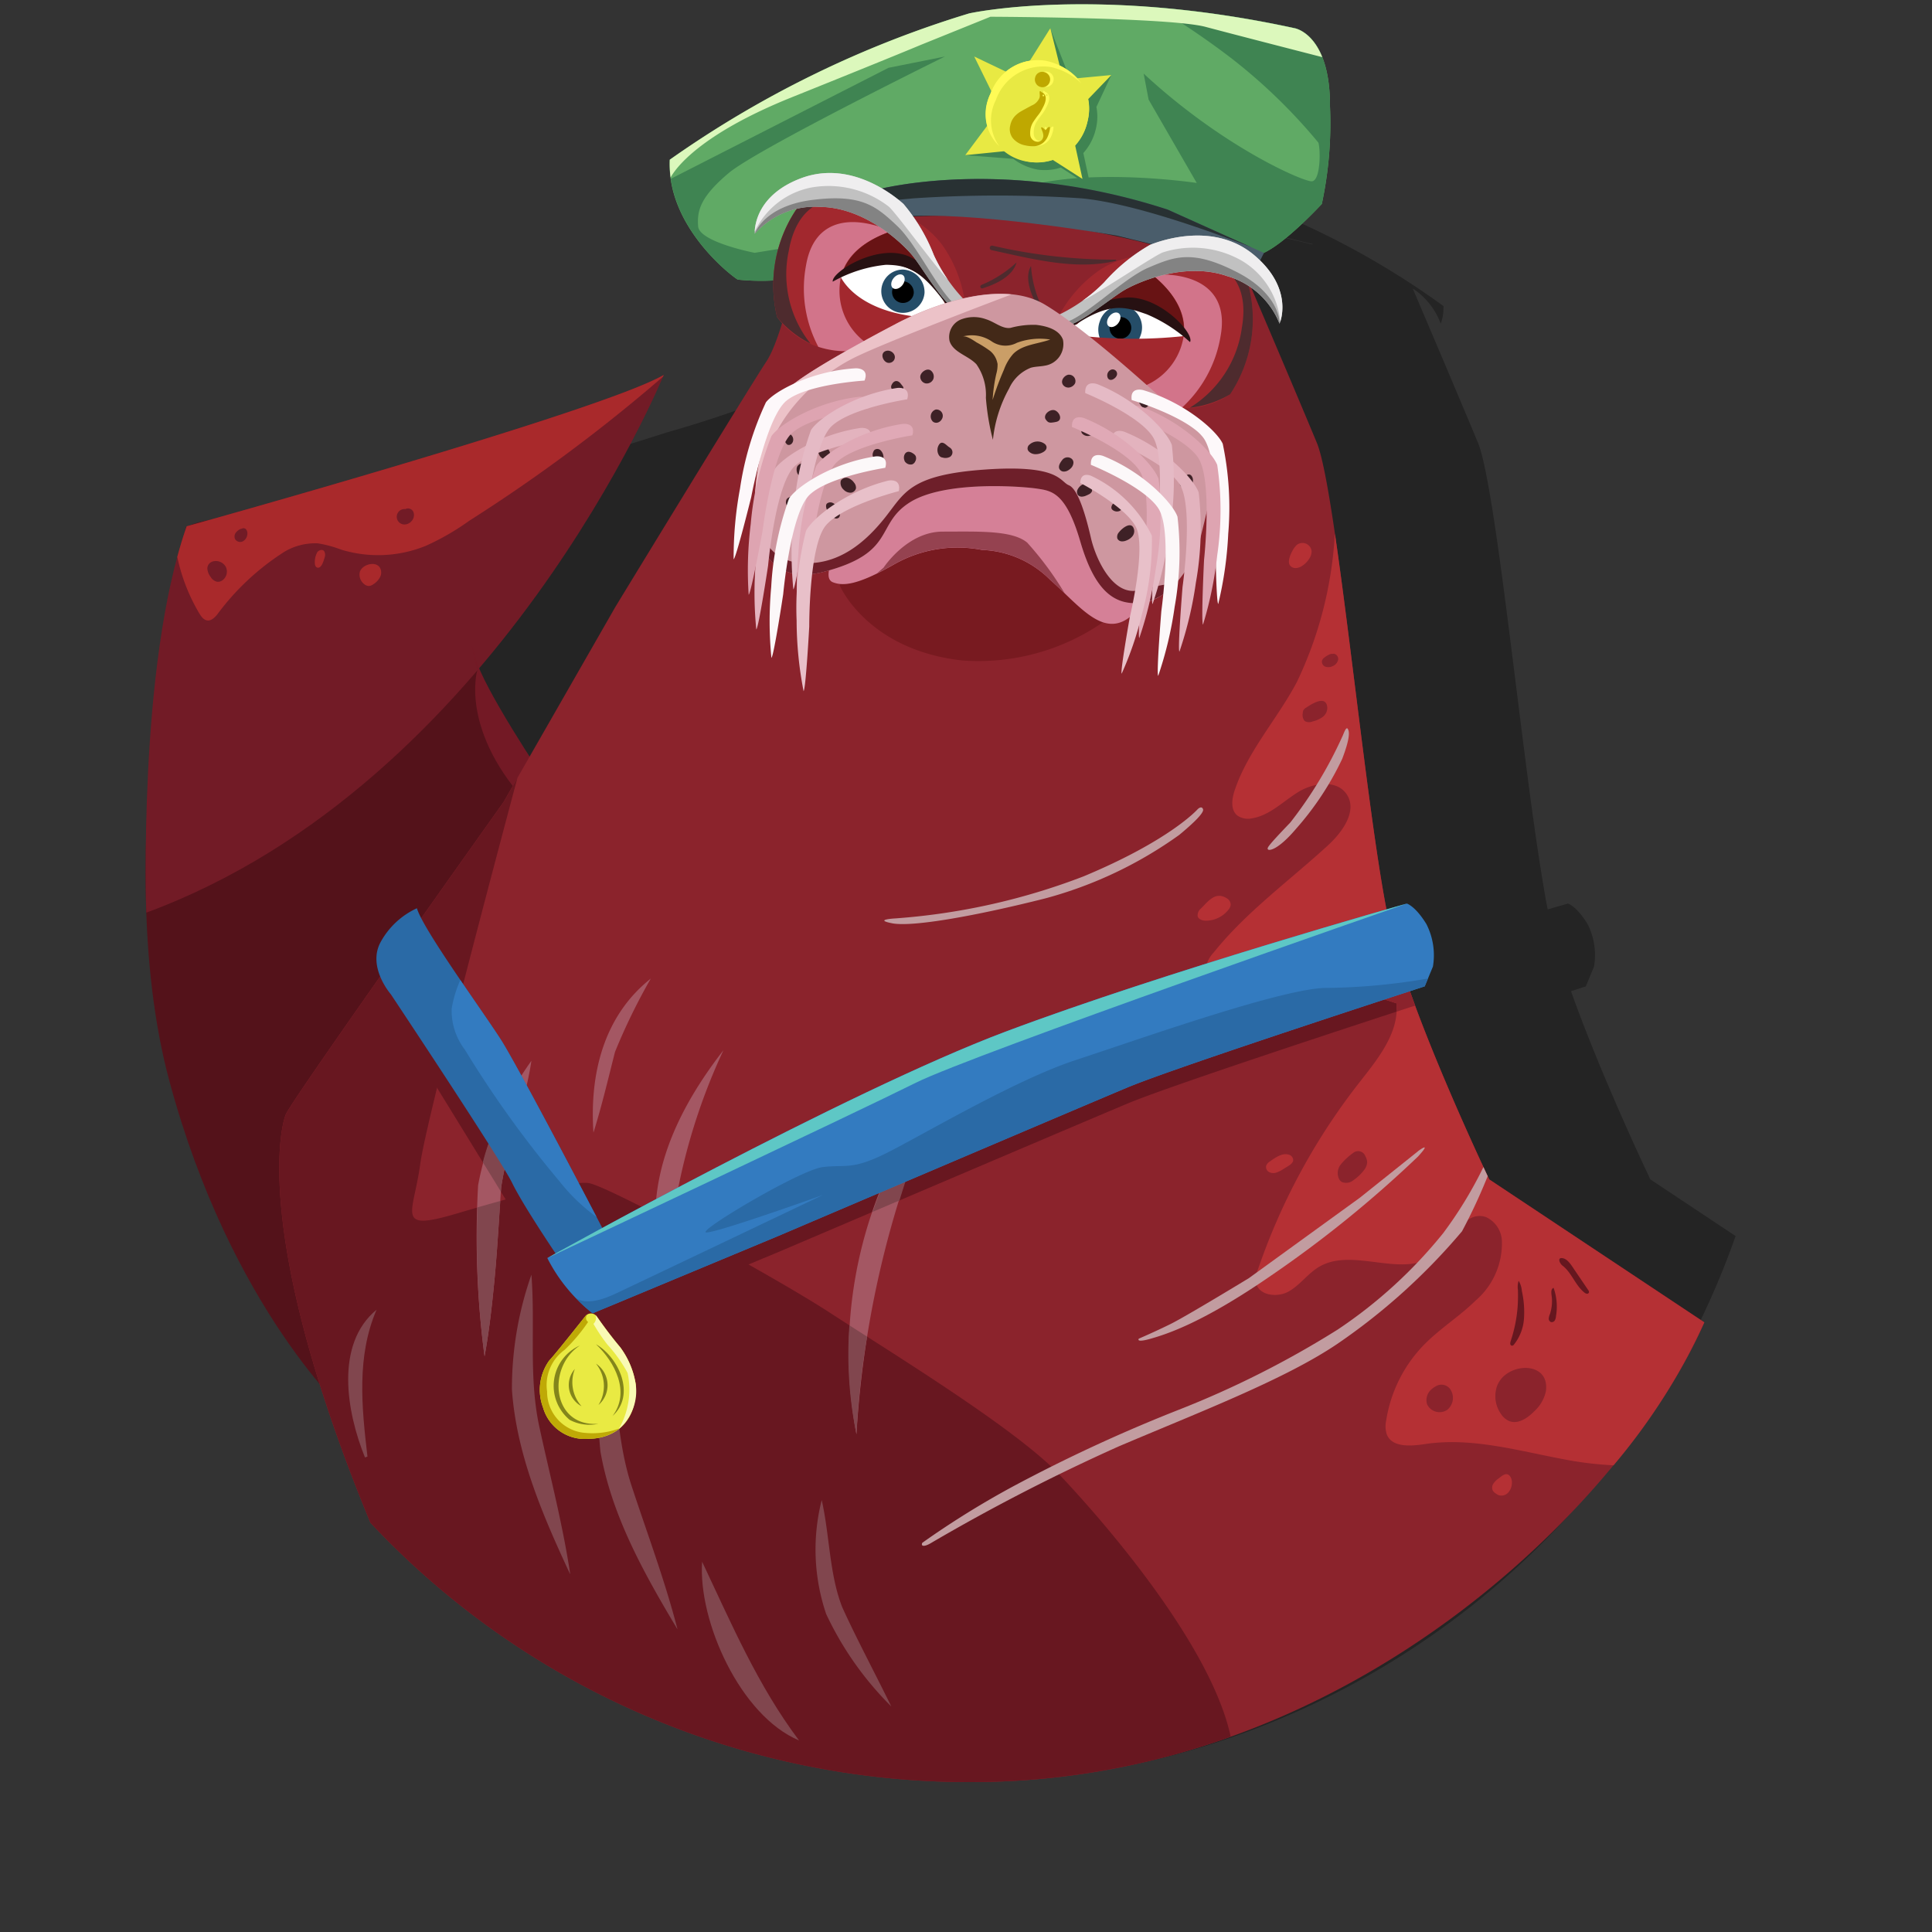 <svg id="icon-team-sea-lion" xmlns="http://www.w3.org/2000/svg" width="119.929" height="119.929" viewBox="0 0 119.929 119.929">
  <rect x="0" y="0" width="119.929" height="119.929" fill="#333333" stroke="none"/>
  <g id="Group_1996" data-name="Group 1996">
    <path id="Path_2946" data-name="Path 2946" d="M107.737,76.729l-5.293-3.518-.106-.224-.21-.448c-.758-1.625-2.759-6-4.284-10.118-.112-.3-.218-.6-.324-.893l.92-.3L98.948,60a4.247,4.247,0,0,0-.4-2.639c-.687-1.122-1.214-1.271-1.214-1.271s-.461.129-1.261.361c-.015-.079-.03-.145-.045-.225l-.014-.067c-.064-.343-.128-.711-.193-1.1-.017-.1-.035-.206-.052-.311-.058-.347-.115-.707-.174-1.082-.008-.054-.016-.1-.024-.16-.065-.42-.13-.859-.2-1.31-.019-.136-.039-.275-.059-.414-.051-.356-.1-.722-.154-1.092-.017-.124-.034-.244-.051-.369-.061-.447-.122-.9-.184-1.367q-.041-.311-.082-.626c-.039-.3-.079-.6-.118-.909q-.111-.858-.222-1.733c0-.042-.011-.083-.016-.125-.981-7.74-1.959-16.188-2.739-18.073-1.078-2.6-3.289-7.793-4.05-9.576.033.022.076.044.108.068a4.483,4.483,0,0,1,1.629,2.109s.02-.047.046-.126v0c.009-.029.018-.06.029-.1,0-.019.01-.042.015-.063s.016-.062.023-.1.02-.1.028-.155c0-.017,0-.035.007-.052.007-.051.013-.1.017-.161,0-.021,0-.043,0-.067,0-.056.006-.114.006-.175V19a50.39,50.39,0,0,0-38.029-8.916c0,.147,0,.3.005.441.008.166.025.329.046.491v0h0l.012.087h0a9.748,9.748,0,0,0,3.153,5.439h0c.1.091.191.175.279.251l.034.03c.078.067.151.129.219.183l.058.047c.054.044.107.086.152.121l.085.062c.026.019.055.041.076.055.045.032.08.054.1.066a.768.768,0,0,0,.226.056,5.717,5.717,0,0,0,.6.03c.157,0,.326,0,.5-.006.308-.007.619-.022.884-.036a7.579,7.579,0,0,0,.231,2.28l0,0c.106.123.211.231.317.34a10.419,10.419,0,0,1-.977,2.4c-1.127,1.7-9.386,15.243-9.386,15.243l-5.322,9.293a45.47,45.47,0,0,1-3.131-5.487A75.717,75.717,0,0,0,51.2,23.28a71.774,71.774,0,0,1-9.8,3.562c-.415.132-.835.263-1.259.4-.849.264-1.713.53-2.582.794-5.882,1.79-11.938,3.51-14.583,4.253a5.032,5.032,0,0,0-1.2.337l-.184.051-.011.031a.4.4,0,0,1-.036.017s-.027.114-.072.311c-2.04,6.084-2.4,15.214-2.424,20.153-.013.988-.007,1.983.021,2.979.007.311.013.489.013.489h0a47.041,47.041,0,0,0,1.427,10.439,49.29,49.29,0,0,0,9.335,18.832c.123.39.249.788.384,1.195.733,2.226,1.641,4.688,2.763,7.4A36.7,36.7,0,0,0,37.6,98.913c.276.226.564.458.864.693a51.589,51.589,0,0,0,26.673,10.756,50.751,50.751,0,0,0,42.6-33.633M79.3,14.619l2.2.535a.514.514,0,0,0-.052.02c-.978-.252-2.1-.5-3.342-.746.732.114,1.19.191,1.19.191M68.071,13.4c-.473.009-.925.026-1.36.05l-.028-.041c.431-.018.9-.017,1.388-.009" opacity="0.3"/>
    <path id="Path_2796" data-name="Path 2796" d="M11.543,32.72S6.674,52.832,10.511,67.091s11.168,20.8,11.168,20.8L33.544,48.287s-2.292-1.044-3.981-6.874-13.609-10.9-18.02-8.693" fill="#54121a"/>
    <path id="Path_2797" data-name="Path 2797" d="M9.081,56.653s-.542-15.346,2.509-23.98c0,0,25.759-7.149,29.609-9.393,0,0-10.366,25.349-32.118,33.373" fill="#721b26"/>
    <path id="Path_2798" data-name="Path 2798" d="M11.005,34.569a11.488,11.488,0,0,0,1.368,3.51c.121.2.281.42.515.438s.432-.179.587-.36a15.622,15.622,0,0,1,4.17-3.9,3.732,3.732,0,0,1,2.092-.528,7.338,7.338,0,0,1,1.443.39,7.853,7.853,0,0,0,5.244-.233,15.538,15.538,0,0,0,2.719-1.569,101.8,101.8,0,0,0,11.972-8.9c.015-.013.029-.028.044-.042.024-.058.04-.1.04-.1-3.85,2.244-29.609,9.394-29.609,9.394-.213.6-.406,1.237-.585,1.9" fill="#a9292b"/>
    <path id="Path_2799" data-name="Path 2799" d="M13.115,34.891a.445.445,0,0,0-.241.435.939.939,0,0,0,.2.485.647.647,0,0,0,.394.3.469.469,0,0,0,.315-.071.672.672,0,0,0,.232-.856.71.71,0,0,0-.836-.324" fill="#721b26"/>
    <path id="Path_2800" data-name="Path 2800" d="M14.968,32.822a.748.748,0,0,0-.336.252.394.394,0,0,0-.035.4.375.375,0,0,0,.483.127.547.547,0,0,0,.275-.45.4.4,0,0,0-.078-.289A.211.211,0,0,0,15,32.824" fill="#721b26"/>
    <path id="Path_2801" data-name="Path 2801" d="M25.138,31.6a.479.479,0,1,0-.029.957.585.585,0,0,0,.44-.212.546.546,0,0,0,.111-.57.368.368,0,0,0-.512-.167" fill="#721b26"/>
    <path id="Path_2802" data-name="Path 2802" d="M23.573,35.222c-.291-.424-1.123-.161-1.24.295a.745.745,0,0,0,.265.735.471.471,0,0,0,.311.124.556.556,0,0,0,.273-.113,1.147,1.147,0,0,0,.415-.449.61.61,0,0,0-.024-.592" fill="#a9292b"/>
    <path id="Path_2803" data-name="Path 2803" d="M20.118,34.209c-.111-.136-.329-.054-.418.062a1.274,1.274,0,0,0-.158.677c0,.116.042.253.153.286.137.042.255-.1.315-.232a2.359,2.359,0,0,0,.143-.406.442.442,0,0,0-.035-.387" fill="#a9292b"/>
    <path id="Path_2804" data-name="Path 2804" d="M29.625,41.624s-1.142,3.787,3.363,8.516l.751-1.853s-3.747-5.571-4.243-7.495.129.832.129.832" fill="#731925"/>
    <path id="Path_2805" data-name="Path 2805" d="M22.993,94.522a50.891,50.891,0,0,0,37.253,16.1c23.939.04,41.067-18.079,45.549-28.541L92.444,73.211s-4.5-9.426-6.006-15.081-3.379-27.463-4.693-30.637-4.317-10.2-4.317-10.2S73.7,15.115,64.394,13.805s-14.559.9-14.559.9-1.126,6.016-2.252,7.719S38.2,37.672,38.2,37.672L31.252,49.8S18.113,68.254,17.737,69.187s-1.922,7.955,5.256,25.335" fill="#8b232c"/>
    <path id="Path_2806" data-name="Path 2806" d="M65.728,91.506c-2.737-2.876-10.637-7.683-14.157-9.983s-13.937-7.977-15.065-8.089-4.305.762-8.164,1.9-2.674.045-2.252-3.1c.342-2.548,4.473-18.125,6.029-23.945L31.252,49.8S18.112,68.254,17.737,69.187s-1.923,7.956,5.256,25.335a50.891,50.891,0,0,0,37.253,16.1,47.507,47.507,0,0,0,16.148-2.82c-1.222-5.719-7.93-13.424-10.666-16.3" fill="#681720"/>
    <path id="Path_2807" data-name="Path 2807" d="M26.1,65.85l6.346,10.324.54-2.74L26.442,63.2Z" fill="#681720"/>
    <path id="Path_2808" data-name="Path 2808" d="M87.844,62.422c-.564-1.521-1.065-3.005-1.406-4.291-.058-.219-.117-.471-.177-.737-3.593,1.033-15.509,4.515-23.85,7.65-9.925,3.73-28.437,14.049-28.437,14.049a10.255,10.255,0,0,0,2.815,3.431l11.544-4.81s18.654-7.954,21.681-9.221C72.686,67.374,85,63.35,87.844,62.422" fill="#681720"/>
    <path id="Path_2809" data-name="Path 2809" d="M92.445,73.212s-4.506-9.426-6.007-15.081c-1.112-4.187-2.43-17.225-3.572-25,0,.038-.01.082-.013.12A24.366,24.366,0,0,1,80.5,42.343c-1.211,2.29-3.037,4.266-3.859,6.722-.177.529-.265,1.206.167,1.558a1.163,1.163,0,0,0,.927.171c1.093-.182,1.916-1.052,2.859-1.632s2.378-.779,3,.139c.682,1.014-.237,2.324-1.137,3.152-2.4,2.206-5.08,4.134-7.119,6.674a1.852,1.852,0,0,0-.485.955,1.359,1.359,0,0,0,1.068,1.295,4.588,4.588,0,0,0,1.808-.015,19.964,19.964,0,0,1,8.96.92c.159,1.852-1.165,3.456-2.312,4.92A39.559,39.559,0,0,0,78.1,78.766a1.71,1.71,0,0,0-.133.848c.151.807,1.315.959,2.03.553s1.2-1.132,1.912-1.543c2.11-1.219,5.164.767,7.1-.714,1.125-.862,1.887-2.814,3.23-2.36A1.7,1.7,0,0,1,93.229,77a4.679,4.679,0,0,1-1.64,3.741c-1.008.989-2.229,1.744-3.212,2.755a8.627,8.627,0,0,0-2.329,4.679,1.661,1.661,0,0,0,.039.872c.335.827,1.512.724,2.393.591,2.843-.426,5.7.4,8.524.934a21.545,21.545,0,0,0,3.156.387,38.277,38.277,0,0,0,5.635-8.872Z" fill="#b53034"/>
    <path id="Path_2810" data-name="Path 2810" d="M75.061,60.761a1.581,1.581,0,0,0,.855.615,4.551,4.551,0,0,0,1.808-.015,19.96,19.96,0,0,1,8.959.921,3.467,3.467,0,0,1,0,.52l1.165-.38c-.137-.372-.271-.739-.4-1.1-.015-.041-.028-.081-.042-.122-.114-.324-.225-.646-.329-.961-.044-.132-.083-.259-.125-.39-.072-.226-.147-.455-.213-.674-.109-.358-.209-.706-.3-1.041-.058-.219-.117-.47-.176-.736-1.936.556-6.294,1.826-11.2,3.367" fill="#8b232c"/>
    <path id="Path_2811" data-name="Path 2811" d="M92.97,85.935a1.913,1.913,0,0,0,.2,1.832,1.19,1.19,0,0,0,.5.44c.55.229,1.152-.175,1.567-.6a2.343,2.343,0,0,0,.724-1.244c.265-1.9-2.364-1.812-2.988-.426" fill="#8b232c"/>
    <path id="Path_2812" data-name="Path 2812" d="M90.007,86.213a.665.665,0,0,0-.81-.195,1.521,1.521,0,0,0-.344.23.877.877,0,0,0-.266.925.858.858,0,0,0,1.238.352.953.953,0,0,0,.182-1.312" fill="#8b232c"/>
    <path id="Path_2813" data-name="Path 2813" d="M83.226,72.289a.845.845,0,0,0-.082.937.5.5,0,0,0,.155.15.717.717,0,0,0,.734-.131,2.7,2.7,0,0,0,.624-.593.878.878,0,0,0,.209-.479.8.8,0,0,0-.111-.4.475.475,0,0,0-.735-.22,3.978,3.978,0,0,0-.794.732" fill="#8b232c"/>
    <path id="Path_2814" data-name="Path 2814" d="M78.837,72.091a.553.553,0,0,0-.239.27.359.359,0,0,0,.179.394.588.588,0,0,0,.453.033,1.748,1.748,0,0,0,.417-.208l.316-.195c.139-.086.293-.194.311-.356a.355.355,0,0,0-.253-.348c-.42-.142-.864.186-1.184.41" fill="#b53034"/>
    <path id="Path_2815" data-name="Path 2815" d="M93.779,83.247a.383.383,0,0,0-.03.176.125.125,0,0,0,.118.113.178.178,0,0,0,.116-.077,2.905,2.905,0,0,0,.618-1.6,6.027,6.027,0,0,0-.132-1.724,1.391,1.391,0,0,0-.2-.629,1.26,1.26,0,0,0-.044.565,10.365,10.365,0,0,1-.02,1.072,8.757,8.757,0,0,1-.428,2.1" fill="#66171f"/>
    <path id="Path_2816" data-name="Path 2816" d="M96.215,81.563a.944.944,0,0,0-.076.272.232.232,0,0,0,.132.231.221.221,0,0,0,.241-.1.587.587,0,0,0,.077-.268,3.508,3.508,0,0,0-.149-1.754c-.227.074-.113.47-.106.645a2.553,2.553,0,0,1-.119.975" fill="#66171f"/>
    <path id="Path_2817" data-name="Path 2817" d="M97,78.57c.566.439.786,1.214,1.346,1.66a.312.312,0,0,0,.152.078.126.126,0,0,0,.138-.077.188.188,0,0,0-.047-.149l-.859-1.266c-.153-.226-.387-.622-.671-.7-.419-.118-.266.295-.059.456" fill="#66171f"/>
    <path id="Path_2818" data-name="Path 2818" d="M74.561,56.386a.558.558,0,0,0-.218.483c.053.207.308.283.522.283a1.788,1.788,0,0,0,1.39-.68.572.572,0,0,0,.14-.308.462.462,0,0,0-.226-.392c-.7-.458-1.146.142-1.608.614" fill="#b53034"/>
    <path id="Path_2819" data-name="Path 2819" d="M81.088,43.92a.476.476,0,0,0-.186.181.5.5,0,0,0-.033.176.561.561,0,0,0,.122.481.538.538,0,0,0,.481.028,1.755,1.755,0,0,0,.626-.276.707.707,0,0,0,.294-.592c-.071-.809-.979-.209-1.3,0" fill="#8b232c"/>
    <path id="Path_2820" data-name="Path 2820" d="M82.609,40.592a1.385,1.385,0,0,0-.4.228.43.43,0,0,0-.134.157.323.323,0,0,0,.181.4.57.57,0,0,0,.467-.027.556.556,0,0,0,.346-.413c.02-.187-.151-.39-.335-.348" fill="#8b232c"/>
    <path id="Path_2821" data-name="Path 2821" d="M80.06,35.076a.431.431,0,0,0,.381.187.8.8,0,0,0,.412-.15,1.425,1.425,0,0,0,.442-.472.785.785,0,0,0,.122-.434.569.569,0,0,0-.934-.367c-.238.223-.606.934-.423,1.236" fill="#b53034"/>
    <path id="Path_2822" data-name="Path 2822" d="M88.033,71.456,84.42,74.344l-6.9,5S73.65,81.7,72.665,82.187s-1.971.909-1.971.909-.235.282.75,0,3.215-.985,7.438-3.9a71.945,71.945,0,0,0,9.151-7.414c.915-1.009,0-.331,0-.331" fill="#c29ca0"/>
    <path id="Path_2823" data-name="Path 2823" d="M92.084,72.445a25.454,25.454,0,0,1-2.5,4.105,29.273,29.273,0,0,1-6.547,5.983,59.2,59.2,0,0,1-9.854,4.974,97.568,97.568,0,0,0-10.3,4.763,54.652,54.652,0,0,0-5.632,3.5c-.117.258.188.235.564,0A120.629,120.629,0,0,1,69.45,89.783c5.021-2.135,10.3-4.153,13.562-6.359a38.561,38.561,0,0,0,7.743-6.992,34.6,34.6,0,0,0,1.593-3.424Z" fill="#c29ca0"/>
    <path id="Path_2824" data-name="Path 2824" d="M83.316,45.74A26.111,26.111,0,0,1,80.1,51.053c-1.477,1.543-1.455,1.587-1.389,1.675s.617.044,1.741-1.279a18.387,18.387,0,0,0,2.866-4.342c.463-1.213.463-1.654.353-1.852s-.256.28-.353.485" fill="#c29ca0"/>
    <path id="Path_2825" data-name="Path 2825" d="M55.651,57.005a40.635,40.635,0,0,0,11.6-2.6c5.4-2.249,7.088-4.167,7.088-4.167s.253-.264.341,0-.97,1.169-1.477,1.588a25.649,25.649,0,0,1-8.332,3.946c-4.277,1.08-8.223,1.785-9.48,1.543s.265-.309.265-.309" fill="#c29ca0"/>
    <path id="Path_2826" data-name="Path 2826" d="M93.012,91.784a1.275,1.275,0,0,0-.311.315.437.437,0,0,0-.038.423.563.563,0,0,0,.2.195.8.8,0,0,0,.182.1.568.568,0,0,0,.564-.151.9.9,0,0,0,.239-.552.691.691,0,0,0-.072-.413c-.227-.386-.53-.1-.763.086" fill="#b53034"/>
    <path id="Path_2827" data-name="Path 2827" d="M32.988,65.85c-.4,2.705-1.48,5.18-1.876,7.839-.139,1.928-.238,3.889-.424,5.823-.152,1.562-.324,3.124-.609,4.686a56.428,56.428,0,0,1-.4-10.626,19.2,19.2,0,0,1,3.309-7.722" fill="#a45763"/>
    <path id="Path_2828" data-name="Path 2828" d="M30.689,79.512c.158-1.648.255-3.312.366-4.963-.455.127-.93.263-1.418.4a55.392,55.392,0,0,0,.442,9.245c.286-1.562.457-3.124.61-4.686" fill="#81464e"/>
    <path id="Path_2829" data-name="Path 2829" d="M30.741,69.92a15.212,15.212,0,0,0-.769,2.226l1.122,1.825c.006-.093.012-.188.019-.282a21.621,21.621,0,0,1,.515-2.382Z" fill="#81464e"/>
    <path id="Path_2830" data-name="Path 2830" d="M25.879,56.38a4.891,4.891,0,0,0-2.252,2.1c-.845,1.548.633,3.238.633,3.238s6.828,10.264,7.532,11.713,2.886,4.659,2.886,4.659l2.816-1.661s-5.28-10.136-6.406-11.9-4.857-6.88-5.209-8.156" fill="#2a6aa6"/>
    <path id="Path_2831" data-name="Path 2831" d="M23.375,81.3c-1.247,2.906-.924,6.044-.564,9.117l-.155.053c-1.137-2.8-1.882-7.021.719-9.17" fill="#81464e"/>
    <path id="Path_2832" data-name="Path 2832" d="M32.988,79.131c.243,3.148-.171,6.218.462,9.3.654,3.041,1.468,6.114,1.946,9.279l-.008,0c-1.689-3.624-3.333-7.422-3.61-11.46a21.261,21.261,0,0,1,1.21-7.124" fill="#81464e"/>
    <path id="Path_2833" data-name="Path 2833" d="M37.742,82.889c.566,3.106.47,6.2,1.418,9.206.964,2.957,2.091,5.929,2.892,9.028l-.008,0c-2.053-3.431-4.08-7.039-4.772-11.027a21.286,21.286,0,0,1,.47-7.211" fill="#81464e"/>
    <path id="Path_2834" data-name="Path 2834" d="M36.314,81.73s-1.906,2.412-2.217,2.722a3.116,3.116,0,0,0-.388,2.917,2.691,2.691,0,0,0,2.838,1.944c1.011,0,3.034-.5,2.917-3.382a5.214,5.214,0,0,0-.972-2.308c-.778-.921-1.439-1.893-1.439-1.893a.445.445,0,0,0-.739,0" fill="#e9ea43"/>
    <path id="Path_2835" data-name="Path 2835" d="M36.294,88.944a2.559,2.559,0,0,1-2.333-2.567,2.7,2.7,0,0,1,1.089-2.586,10.589,10.589,0,0,0,1.456-1.73.3.3,0,0,1-.007-.487.58.58,0,0,0-.185.156s-1.906,2.411-2.217,2.722a3.115,3.115,0,0,0-.389,2.917,2.692,2.692,0,0,0,2.839,1.944,3.09,3.09,0,0,0,1.913-.645,4.885,4.885,0,0,1-2.166.276" fill="#bfa906"/>
    <path id="Path_2836" data-name="Path 2836" d="M37.053,81.73a.662.662,0,0,0-.091-.086.489.489,0,0,1-.123.534,10.966,10.966,0,0,0,.875,1.3,8.627,8.627,0,0,1,1.244,1.75,4.9,4.9,0,0,1-.544,3.475l-.006.008a3.1,3.1,0,0,0,1.056-2.782,5.2,5.2,0,0,0-.972-2.308c-.778-.921-1.439-1.893-1.439-1.893" fill="#f9fab4"/>
    <path id="Path_2837" data-name="Path 2837" d="M36,83.52c-2.071,1.348-1.745,5.081,1.148,4.861a2.612,2.612,0,0,1-1.785-.243A2.741,2.741,0,0,1,36,83.52" fill="#83851b"/>
    <path id="Path_2838" data-name="Path 2838" d="M35.686,84.978a2.229,2.229,0,0,0,.414,2.314,1.493,1.493,0,0,1-.414-2.314" fill="#83851b"/>
    <path id="Path_2839" data-name="Path 2839" d="M36.994,84.647a1.612,1.612,0,0,1,.156,2.567,2.216,2.216,0,0,0-.156-2.567" fill="#83851b"/>
    <path id="Path_2840" data-name="Path 2840" d="M36.994,83.442c1.442.836,2.474,3.162,1.031,4.453,1.12-1.479.139-3.352-1.031-4.453" fill="#83851b"/>
    <path id="Path_2841" data-name="Path 2841" d="M43.584,96.944c1.821,3.848,3.451,7.678,6.016,11.093-3.641-1.526-6.27-7.391-6.016-11.093" fill="#81464e"/>
    <path id="Path_2842" data-name="Path 2842" d="M51.008,93.115c.495,2.189.472,4.605,1.269,6.64.794,1.777,2.176,4.377,3.048,6.171a20.1,20.1,0,0,1-4.043-5.741,12.483,12.483,0,0,1-.274-7.07" fill="#81464e"/>
    <path id="Path_2843" data-name="Path 2843" d="M53.165,89.032a27.086,27.086,0,0,1,3.095-18.5l.787.362a61.3,61.3,0,0,0-3.882,18.134" fill="#a45763"/>
    <path id="Path_2844" data-name="Path 2844" d="M55.833,74.518c.376-1.213.776-2.42,1.214-3.62l-.788-.362a29.033,29.033,0,0,0-2.088,4.69l1.662-.708" fill="#81464e"/>
    <path id="Path_2845" data-name="Path 2845" d="M52.728,82.27a24.654,24.654,0,0,0,.437,6.762,53.5,53.5,0,0,1,.657-6.062l-1.094-.7" fill="#81464e"/>
    <path id="Path_2846" data-name="Path 2846" d="M44.908,65.193A37.492,37.492,0,0,0,41.7,76.164l-1,.019c-.24-4.085,1.79-7.882,4.207-10.99" fill="#a45763"/>
    <path id="Path_2847" data-name="Path 2847" d="M40.4,60.741A37.768,37.768,0,0,0,38.176,65.3c-.419,1.647-.815,3.336-1.337,5.01-.246-3.626.62-7.237,3.564-9.568" fill="#a45763"/>
    <path id="Path_2848" data-name="Path 2848" d="M33.974,78.093s18.513-10.319,28.438-14.05S87.33,56.089,87.33,56.089s.526.15,1.213,1.272A4.251,4.251,0,0,1,88.949,60l-.509,1.228s-15.4,5-18.426,6.264-21.68,9.221-21.68,9.221L36.79,81.523a10.236,10.236,0,0,1-2.816-3.43" fill="#337bc0"/>
    <path id="Path_2849" data-name="Path 2849" d="M87.329,56.09s-14.993,4.223-24.918,7.954-28.438,14.05-28.438,14.05S53.331,68.971,56.85,67.212,87.329,56.09,87.329,56.09" fill="#5ec7c5"/>
    <path id="Path_2850" data-name="Path 2850" d="M82.394,61.325c-2.613-.043-11.747,3.211-15.618,4.478s-9.855,4.857-11.887,5.843-2.4.633-3.81.8-7.814,3.987-7.25,4.057,7.25-2.323,7.25-2.323S40.45,79.247,38.2,80.309c-1.411.665-2.109.5-2.433.278a6.809,6.809,0,0,0,1.026.936l11.544-4.81s18.653-7.954,21.68-9.221S88.44,61.228,88.44,61.228l.2-.488a38.8,38.8,0,0,1-6.248.585" fill="#2a6aa6"/>
    <path id="Path_2851" data-name="Path 2851" d="M52.136,36.364S53.852,40.357,59.751,41a13.617,13.617,0,0,0,10.123-3.486l-7.087-6.3S51.9,32.265,52.136,36.364" fill="#781a20"/>
    <path id="Path_2852" data-name="Path 2852" d="M51.706,34.69s-.617,1.221,0,1.456,1.485.211,3.843-1.138a7.948,7.948,0,0,1,5.408-.87A6.287,6.287,0,0,1,65.2,36.005c2.092,1.83,3.784,4.417,5.908,1.176s-4.251-8.739-4.251-8.739l-9.312-1.156-3.579,2.166s-3.563,3.767-2.26,5.238" fill="#d58097"/>
    <path id="Path_2853" data-name="Path 2853" d="M63.784,33.7c-.927-.8-3.062-.7-5.268-.7s-3.667,2.236-3.667,2.236l-.418.358c.334-.163.694-.35,1.118-.592a7.939,7.939,0,0,1,5.408-.869A6.277,6.277,0,0,1,65.2,36.005c.31.271.61.558.9.841a19.937,19.937,0,0,0-2.32-3.144" fill="#954250"/>
    <path id="Path_2854" data-name="Path 2854" d="M48.7,17.358a14.367,14.367,0,0,1-2.9,0c-.352-.194-4.435-3.292-4.223-7.445A64.925,64.925,0,0,1,60.159.833s7.883-1.76,20.2.915c0,0,2.217.352,2.2,4.857a23.833,23.833,0,0,1-.509,6.054s-2.878,3.132-4.158,3.2-9.423-2.853-11.257-3.135-12.468-.211-13.134.282-3.314.74-4.8,4.347" fill="#60aa65"/>
    <path id="Path_2855" data-name="Path 2855" d="M45.236,10.741C47,9.25,58.658,3.508,58.658,3.508l-3.5.7L41.64,11.1c.5,3.542,3.842,6.081,4.159,6.256a14.284,14.284,0,0,0,2.9,0,7.617,7.617,0,0,1,1.333-2.181l-3.188.519s-3.437-.666-3.508-1.646.136-1.818,1.9-3.309" fill="#3f8452"/>
    <path id="Path_2856" data-name="Path 2856" d="M61.521,12.565a50.247,50.247,0,0,1,5.117.164c1.833.282,9.974,3.207,11.255,3.135s4.159-3.2,4.159-3.2a23.815,23.815,0,0,0,.508-6.054c.017-4.505-2.2-4.857-2.2-4.857A65.578,65.578,0,0,0,71.8.462a50.838,50.838,0,0,1,4.495,3.046,34.222,34.222,0,0,1,5.544,5.347c.14.425.142,2.4-.422,2.4s-5.5-2.123-10.425-6.687L71.3,6.183l2.987,5.174s-9.26-1.388-12.766,1.208" fill="#3f8452"/>
    <path id="Path_2857" data-name="Path 2857" d="M82.083,3.552c-.647-1.628-1.722-1.8-1.722-1.8C68.043-.926,60.159.833,60.159.833A64.91,64.91,0,0,0,41.576,9.914a6.178,6.178,0,0,0,.054,1.1c.284-.521,1.744-2.651,7.517-4.974C55.795,3.367,57.125,2.8,57.125,2.8l4.355-1.76s11.134.033,13.364.63c1.383.37,4.824,1.257,7.239,1.878" fill="#dcf8bc"/>
    <path id="Path_2858" data-name="Path 2858" d="M54.168,11.838s7.788-2.252,18.316,1.173L78.459,15.7l-.547,1.09-3.068-.824L69.3,14.62s-9.271-1.6-13.486-1.154-1.648-1.628-1.648-1.628" fill="#4a5d6b"/>
    <path id="Path_2859" data-name="Path 2859" d="M72.484,13.011c-10.528-3.426-18.316-1.173-18.316-1.173a3.078,3.078,0,0,0-.669.767l3.222-.294a78.744,78.744,0,0,1,10.4,0c3.209.3,8.092,2.073,10.551,3.033Z" fill="#283133"/>
    <path id="Path_2860" data-name="Path 2860" d="M68.988,4.658l-1.618.681a3.463,3.463,0,0,0-1.1-.781h.019l-1.1-2.81-.764,2.505a2.963,2.963,0,0,0-1.471.677l-1.98-.944,1.075,2.181c-.023.049-.048.091-.07.141a2.986,2.986,0,0,0-.2,1.977v0L59.916,9.632l2.986.229a3.523,3.523,0,0,0,1.543.672,3.24,3.24,0,0,0,1.4-.13l.012,0L67.7,11.589,67.248,9.5a3.356,3.356,0,0,0,.765-1.453,3.149,3.149,0,0,0,.045-1.408Z" fill="#3f8452"/>
    <path id="Path_2861" data-name="Path 2861" d="M68.988,4.658l-2.128.2a3.449,3.449,0,0,0-1.1-.78h.02L65.2,1.749,63.926,3.776a2.96,2.96,0,0,0-1.471.677l-1.98-.945L61.55,5.69c-.023.048-.048.09-.07.141a2.979,2.979,0,0,0-.2,1.977v0L59.916,9.632l2.476-.249a3.527,3.527,0,0,0,1.544.672,3.251,3.251,0,0,0,1.4-.131l.012,0,1.847,1.184L66.739,9.02A3.345,3.345,0,0,0,67.5,7.567a3.144,3.144,0,0,0,.044-1.407Z" fill="#e8e943"/>
    <path id="Path_2862" data-name="Path 2862" d="M64.876,3.766a3.116,3.116,0,0,0-3.4,2.065,3.021,3.021,0,0,0,2.456,4.223A3.2,3.2,0,0,0,67.5,7.567C68,5.6,66.73,4.188,64.876,3.766" fill="#e8e943"/>
    <path id="Path_2863" data-name="Path 2863" d="M61.813,6.224a3.116,3.116,0,0,1,3.4-2.065,3.883,3.883,0,0,1,1.914,1.019,3.666,3.666,0,0,0-2.247-1.412,3.116,3.116,0,0,0-3.4,2.065,2.755,2.755,0,0,0,.555,3.25,2.761,2.761,0,0,1-.222-2.857" fill="#fffb56"/>
    <path id="Path_2864" data-name="Path 2864" d="M56.356,13.466a5.706,5.706,0,0,1,2.16,1.774,8.144,8.144,0,0,1,1.4,3.672,6.362,6.362,0,0,1-1.952-2.583,18.6,18.6,0,0,0-1.608-2.863" fill="#a2282e"/>
    <path id="Path_2865" data-name="Path 2865" d="M53.139,21.768a5.275,5.275,0,0,1-4.9-2.084,8.433,8.433,0,0,1,1.38-6.954,4.771,4.771,0,0,1,3.782-.235c2.3.7,3.723,3.52,3.723,3.52l2.626,2.956Z" fill="#a2282e"/>
    <path id="Path_2866" data-name="Path 2866" d="M48.968,15.545c.494-2.769,2.191-3,2.191-3,.122-.1.231-.2.333-.294a4.248,4.248,0,0,0-1.872.481,8.431,8.431,0,0,0-1.381,6.954,6.356,6.356,0,0,0,2.071,1.641,6.911,6.911,0,0,1-1.342-5.779" fill="#4e2b2e"/>
    <path id="Path_2867" data-name="Path 2867" d="M57.125,16.014a9.037,9.037,0,0,0-.775-1.209c-.215-.1-.427-.187-.651-.293-2.677-1.267-5.16-1.032-5.666,1.971a7.731,7.731,0,0,0,.764,5.045,5.581,5.581,0,0,0,2.342.239l6.612-2.8Z" fill="#d2748a"/>
    <path id="Path_2868" data-name="Path 2868" d="M57.125,16.014A9.46,9.46,0,0,0,55.856,14.2c-1.111.291-3.345,1.124-3.688,3.173a3.978,3.978,0,0,0,1.8,4.043l5.785-2.448Z" fill="#a2282e"/>
    <path id="Path_2869" data-name="Path 2869" d="M52.3,16.925,59.677,19l.074-.031-2.627-2.957A9.495,9.495,0,0,0,55.855,14.2c-1.023.268-2.98,1.008-3.554,2.723" fill="#681314"/>
    <path id="Path_2870" data-name="Path 2870" d="M58.658,18.841a4.519,4.519,0,0,0-6.353-1.93,3,3,0,0,0-.1.322c.32.576,1.487,2.124,4.915,2.45l.767.074,1.406-.595c-.353-.173-.614-.3-.639-.321" fill="#fff"/>
    <path id="Path_2871" data-name="Path 2871" d="M57.39,18.185a1.344,1.344,0,1,1-1.34-1.452,1.4,1.4,0,0,1,1.34,1.452" fill="#254d68"/>
    <path id="Path_2872" data-name="Path 2872" d="M56.722,18.185a.674.674,0,1,1-.671-.727.7.7,0,0,1,.671.727"/>
    <path id="Path_2873" data-name="Path 2873" d="M56.017,17.7c-.173.221-.437.3-.59.185s-.135-.4.039-.617.437-.3.589-.185.135.4-.038.617" fill="#fff"/>
    <path id="Path_2874" data-name="Path 2874" d="M51.689,17.487A8.432,8.432,0,0,1,55,16.437c1.386.023,2.235.328,3.91,2.7v-.372a4.711,4.711,0,0,0-2.424-2.819c-1.93-.915-4.91.951-4.793,1.543" fill="#271112"/>
    <path id="Path_2875" data-name="Path 2875" d="M60.159,18.912a10.022,10.022,0,0,1-2.195-3.085,11.223,11.223,0,0,0-1.882-3.168c-.582-.516-3.279-2.738-6.341-1.6s-2.891,3.449-2.891,3.449a4.985,4.985,0,0,1,4.088-1.666c2.839.047,5.209,2.37,5.784,3.12s1.923,3,2.575,3.2Z" fill="#c1c1c1"/>
    <path id="Path_2876" data-name="Path 2876" d="M55.7,14.031c-1.293-1.209-2.18-2.006-5.247-1.624s-3.6,2.106-3.6,2.106a4.985,4.985,0,0,1,4.088-1.666c2.839.047,5.209,2.369,5.784,3.12s1.923,3,2.575,3.2l.235-.069c-1.131-.662-2.564-3.876-3.833-5.063" fill="#838383"/>
    <path id="Path_2877" data-name="Path 2877" d="M58.841,17.358a9.706,9.706,0,0,1-.877-1.532,11.207,11.207,0,0,0-1.883-3.167c-.581-.517-3.278-2.738-6.34-1.6-2.626.98-2.873,2.813-2.891,3.315a4.923,4.923,0,0,1,3.478-2.728,6.11,6.11,0,0,1,4.835,1.173c.405.316,3.092,4,3.678,4.535" fill="#efeeef"/>
    <path id="Path_2878" data-name="Path 2878" d="M70.856,15.862a5.719,5.719,0,0,0-2.637.929,8.156,8.156,0,0,0-2.57,2.973A6.358,6.358,0,0,0,68.366,18a18.564,18.564,0,0,1,2.49-2.142" fill="#a2282e"/>
    <path id="Path_2879" data-name="Path 2879" d="M71.044,24.764a5.277,5.277,0,0,0,5.316-.285,8.429,8.429,0,0,0,1.079-7.007,4.773,4.773,0,0,0-3.474-1.513c-2.4-.124-4.7,2.036-4.7,2.036l-3.479,1.881Z" fill="#a2282e"/>
    <path id="Path_2880" data-name="Path 2880" d="M77.089,20.34c.482-2.771-1.033-3.571-1.033-3.571-.079-.138-.149-.266-.212-.39a4.242,4.242,0,0,1,1.594,1.092,8.43,8.43,0,0,1-1.078,7.007,6.339,6.339,0,0,1-2.507.834,6.912,6.912,0,0,0,3.236-4.972" fill="#4e2b2e"/>
    <path id="Path_2881" data-name="Path 2881" d="M69.263,18a9.018,9.018,0,0,1,1.142-.871c.234-.016.465-.03.711-.053,2.949-.277,5.2.792,4.652,3.788a7.738,7.738,0,0,1-2.441,4.48,5.608,5.608,0,0,1-2.284-.575l-5.258-4.888Z" fill="#d2748a"/>
    <path id="Path_2882" data-name="Path 2882" d="M69.263,18a9.5,9.5,0,0,1,1.812-1.269c.944.652,2.759,2.2,2.382,4.241a3.978,3.978,0,0,1-3.071,3.186l-4.6-4.277Z" fill="#a2282e"/>
    <path id="Path_2883" data-name="Path 2883" d="M73.485,20.5l-7.642-.568-.058-.054,3.478-1.882a9.5,9.5,0,0,1,1.812-1.269c.87.6,2.457,1.966,2.41,3.773" fill="#681314"/>
    <path id="Path_2884" data-name="Path 2884" d="M66.856,20.128a4.519,4.519,0,0,1,6.63.356,2.953,2.953,0,0,1-.02.336c-.5.432-2.141,1.229-5.474.364-.265-.069-.495.127-.728.067l-1.118-1.039c.39-.043.681-.076.71-.084" fill="#fff"/>
    <path id="Path_2885" data-name="Path 2885" d="M70.027,19.037a1.4,1.4,0,0,0-1.755.907,1.486,1.486,0,0,0,.142,1.33,11.241,11.241,0,0,0,1.869.28,1.528,1.528,0,0,0,.507-.7,1.4,1.4,0,0,0-.763-1.822" fill="#254d68"/>
    <path id="Path_2886" data-name="Path 2886" d="M68.9,20.172a.674.674,0,1,0,.879-.454.7.7,0,0,0-.879.454"/>
    <path id="Path_2887" data-name="Path 2887" d="M68.862,19.634c-.174.221-.192.5-.041.616s.416.039.59-.182.193-.5.04-.617-.416-.038-.589.183" fill="#fff"/>
    <path id="Path_2888" data-name="Path 2888" d="M73.4,20.872a29.2,29.2,0,0,1-6.274-.026c-2.269-.426,2.509,1.4,2.509,1.4s3.439-.433,3.765-1.378" fill="#a2282e"/>
    <path id="Path_2889" data-name="Path 2889" d="M73.869,21.236a9.337,9.337,0,0,0-2.682-1.726c-1.311-.451-2.28-.846-4.664.809l.127-.349a4.779,4.779,0,0,1,3.166-1.492c2.127-.2,4.365,2.242,4.053,2.758" fill="#271112"/>
    <path id="Path_2890" data-name="Path 2890" d="M65.421,19.681a10.017,10.017,0,0,0,3.117-2.15A11.243,11.243,0,0,1,71.389,15.2c.723-.286,4.017-1.453,6.5.667s1.539,4.229,1.539,4.229a4.984,4.984,0,0,0-3.273-2.962c-2.684-.926-5.7.448-6.5.957s-2.832,2.158-3.513,2.123Z" fill="#c1c1c1"/>
    <path id="Path_2891" data-name="Path 2891" d="M71.281,16.618c1.628-.695,2.734-1.14,5.486.266s2.666,3.21,2.666,3.21a4.987,4.987,0,0,0-3.273-2.963c-2.684-.925-5.705.448-6.5.957s-2.831,2.158-3.512,2.124l-.2-.145c1.289-.236,3.734-2.767,5.332-3.449" fill="#838383"/>
    <path id="Path_2892" data-name="Path 2892" d="M67.19,18.672a9.645,9.645,0,0,0,1.347-1.14A11.245,11.245,0,0,1,71.389,15.2c.723-.286,4.017-1.453,6.5.667,2.134,1.818,1.74,3.625,1.584,4.1a4.922,4.922,0,0,0-2.336-3.752,6.113,6.113,0,0,0-4.945-.55c-.488.159-4.274,2.706-5.006,3.006" fill="#efeeef"/>
    <path id="Path_2893" data-name="Path 2893" d="M61.6,15.248a33.71,33.71,0,0,0,7.613.871.072.072,0,0,1,.084.066c-2.485.621-5.256-.121-7.755-.66a.142.142,0,0,1,.058-.277" fill="#4e2b2e"/>
    <path id="Path_2894" data-name="Path 2894" d="M60.916,17.69a7.269,7.269,0,0,0,2.186-1.4c-.238.877-1.3,1.356-2.116,1.611a.11.11,0,0,1-.07-.207" fill="#4e2b2e"/>
    <path id="Path_2895" data-name="Path 2895" d="M64.467,19.125c-.418-.709-.915-1.868-.466-2.613a6.8,6.8,0,0,0,.657,2.507.11.11,0,0,1-.191.106" fill="#4e2b2e"/>
    <path id="Path_2896" data-name="Path 2896" d="M46.847,31.557s-.183,5.11,4.312,3.932,3.147-2.937,5.323-4.307,6.99-.988,7.891-.851,1.795.222,2.685,3.277,2.106,4.036,3.892,3.8,3.187-2.48,3.569-4.031,1.344-5.285.75-5.76-6.943-6.631-10.393-8.7-9.327,1.22-9.327,1.22S49.466,23.3,48.782,24.3a14.373,14.373,0,0,0-1.935,7.256" fill="#ce97a0"/>
    <path id="Path_2897" data-name="Path 2897" d="M51.159,35.489c4.495-1.178,3.147-2.937,5.323-4.307s6.99-.988,7.891-.851,1.794.222,2.685,3.277,2.106,4.036,3.892,3.8a3.475,3.475,0,0,0,2.037-1.217,19.92,19.92,0,0,0-2.148.4c-1.661.585-2.8-1.8-3.123-3.212s-.8-3.022-1.368-3.257-.573-1.3-5.2-.975-4.98,1.417-6.155,2.912-2.949,3.167-5.469,2.866-2.679-3.366-2.679-3.366-.183,5.11,4.312,3.932" fill="#6e1f2a"/>
    <path id="Path_2898" data-name="Path 2898" d="M53.139,22.148c2.121-1.022,8.79-3.547,9.648-3.87-3.317-.323-7.238,1.866-7.238,1.866S49.466,23.3,48.782,24.3a14.431,14.431,0,0,0-1.931,7.1c.212-.835.45-1.8.685-2.813.689-2.972,3.335-5.344,5.6-6.437" fill="#ecc2c8"/>
    <path id="Path_2899" data-name="Path 2899" d="M61.188,19.81a2.2,2.2,0,0,0-1.572.036,1.178,1.178,0,0,0-.673,1.317c.217.72,1.157.9,1.67,1.452a3.313,3.313,0,0,1,.586,2.077,14.8,14.8,0,0,0,.436,2.611,8.3,8.3,0,0,1,1.006-3.189,2.471,2.471,0,0,1,1.35-1.287c.28-.079.576-.071.86-.127a1.357,1.357,0,0,0,1.131-1.616c-.231-.626-1-.842-1.66-.918a5.306,5.306,0,0,0-1.589.186c-.521.083-.985-.374-1.545-.542" fill="#432918"/>
    <path id="Path_2900" data-name="Path 2900" d="M61.916,22.534c0,.022.006.044.008.066a2.089,2.089,0,0,1-.081.617,9.852,9.852,0,0,0-.226,1.612,18.282,18.282,0,0,1,.7-1.874,3.073,3.073,0,0,1,.576-.984c.585-.592,1.518-.609,2.3-.894a4.1,4.1,0,0,0-2.064.2,1.516,1.516,0,0,1-1.606-.11,2.2,2.2,0,0,0-1.778-.275c.245-.072.685.238.872.36a7.435,7.435,0,0,1,.832.523,1.29,1.29,0,0,1,.461.758" fill="#ca9e67"/>
    <path id="Path_2901" data-name="Path 2901" d="M57.771,22.994c-.236-.167-.621.109-.645.372a.421.421,0,0,0,.333.433.442.442,0,0,0,.479-.274.468.468,0,0,0-.167-.531" fill="#3e2126"/>
    <path id="Path_2902" data-name="Path 2902" d="M55.068,22.508a.368.368,0,0,0,.443-.18c.157-.317-.205-.644-.518-.541-.364.12-.217.609.075.721" fill="#3e2126"/>
    <path id="Path_2903" data-name="Path 2903" d="M55.347,23.891a.322.322,0,0,0-.031.114.249.249,0,0,0,.073.179.391.391,0,0,0,.172.1.548.548,0,0,0,.372-.026.285.285,0,0,0,.114-.083.153.153,0,0,0,.029-.133.259.259,0,0,0-.043-.071l-.121-.156c-.188-.244-.439-.206-.565.08" fill="#3e2126"/>
    <path id="Path_2904" data-name="Path 2904" d="M57.874,26.137a.358.358,0,0,0,.1.076.347.347,0,0,0,.284,0,.451.451,0,0,0,.21-.2.392.392,0,0,0-.384-.59.449.449,0,0,0-.211.708" fill="#3e2126"/>
    <path id="Path_2905" data-name="Path 2905" d="M58.269,28.232a.344.344,0,0,0,.127.135.406.406,0,0,0,.124.038.6.6,0,0,0,.458-.05.339.339,0,0,0,.032-.532,1.433,1.433,0,0,0-.126-.09c-.147-.108-.373-.382-.56-.178a.611.611,0,0,0-.055.677" fill="#3e2126"/>
    <path id="Path_2906" data-name="Path 2906" d="M56.143,28.6a.432.432,0,0,0,.4.235.282.282,0,0,0,.1-.018.351.351,0,0,0,.173-.179.376.376,0,0,0,.021-.337.457.457,0,0,0-.157-.152.583.583,0,0,0-.226-.1c-.3-.048-.415.328-.3.552" fill="#3e2126"/>
    <path id="Path_2907" data-name="Path 2907" d="M54.191,28.1a.437.437,0,0,1,.087-.165.287.287,0,0,1,.378.012.619.619,0,0,1,.188.478c-.025.124-.151.151-.269.16a.361.361,0,0,1-.384-.485" fill="#3e2126"/>
    <path id="Path_2908" data-name="Path 2908" d="M52.373,30.4a.591.591,0,0,0,.423.185.357.357,0,0,0,.339-.276.483.483,0,0,0-.122-.352.757.757,0,0,0-.362-.281.39.39,0,0,0-.458.165.559.559,0,0,0,.18.559" fill="#3e2126"/>
    <path id="Path_2909" data-name="Path 2909" d="M51.066,28.46a.292.292,0,0,0,.295-.025.4.4,0,0,0,.081-.093.371.371,0,0,0,.076-.256.6.6,0,0,0-.135-.234.987.987,0,0,0-.147-.186c-.185-.156-.386.085-.43.263a.519.519,0,0,0,.26.531" fill="#3e2126"/>
    <path id="Path_2910" data-name="Path 2910" d="M51.333,31.648a1.339,1.339,0,0,0,.23.316.692.692,0,0,0,.242.2.248.248,0,0,0,.288-.056.311.311,0,0,0,.033-.245,1.019,1.019,0,0,0-.3-.553.512.512,0,0,0-.153-.1.34.34,0,0,0-.348.054c-.085.1-.037.285.011.389" fill="#3e2126"/>
    <path id="Path_2911" data-name="Path 2911" d="M49.023,30.863a.3.3,0,0,0-.206.154.4.4,0,0,0,.051.4.288.288,0,0,0,.3.137.311.311,0,0,0,.162-.146.442.442,0,0,0,.072-.252.337.337,0,0,0-.375-.293" fill="#3e2126"/>
    <path id="Path_2912" data-name="Path 2912" d="M48.857,27.591a.218.218,0,0,0,.2.009.3.3,0,0,0,.144-.143.388.388,0,0,0-.1-.466.194.194,0,0,0-.058-.032.234.234,0,0,0-.163.025.323.323,0,0,0-.134.094.439.439,0,0,0,.117.513" fill="#3e2126"/>
    <path id="Path_2913" data-name="Path 2913" d="M49.485,28.971a.35.35,0,0,0-.032.124.587.587,0,0,0,.029.246.275.275,0,0,0,.129.168.229.229,0,0,0,.093.02.338.338,0,0,0,.3-.219.477.477,0,0,0-.033-.385c-.049-.092-.124-.187-.234-.158a.46.46,0,0,0-.254.2" fill="#3e2126"/>
    <path id="Path_2914" data-name="Path 2914" d="M63.873,27.624a.317.317,0,0,0-.083.265.3.3,0,0,0,.089.148.58.58,0,0,0,.4.157.9.9,0,0,0,.419-.1.578.578,0,0,0,.2-.145.278.278,0,0,0,.063-.232.319.319,0,0,0-.1-.154.743.743,0,0,0-.984.062" fill="#3e2126"/>
    <path id="Path_2915" data-name="Path 2915" d="M64.9,26.011a.4.4,0,0,0,.052.077.42.42,0,0,0,.128.117.4.4,0,0,0,.224.025,2,2,0,0,0,.277-.046c.407-.1.2-.6-.1-.713-.277-.1-.725.232-.585.54" fill="#3e2126"/>
    <path id="Path_2916" data-name="Path 2916" d="M65.971,23.868a.41.41,0,0,0,.4.187.5.5,0,0,0,.366-.264.4.4,0,0,0-.435-.528c-.248.059-.474.36-.331.6" fill="#3e2126"/>
    <path id="Path_2917" data-name="Path 2917" d="M68.79,23.5a.225.225,0,0,0,.107.075.292.292,0,0,0,.227-.048.461.461,0,0,0,.2-.223.273.273,0,0,0-.358-.352.378.378,0,0,0-.178.548" fill="#3e2126"/>
    <path id="Path_2918" data-name="Path 2918" d="M65.789,29.149a.308.308,0,0,0,.244.125A.512.512,0,0,0,66.3,29.2a.759.759,0,0,0,.179-.14.508.508,0,0,0,.154-.321.308.308,0,0,0-.169-.3.41.41,0,0,0-.509.094c-.126.16-.31.409-.17.614" fill="#3e2126"/>
    <path id="Path_2919" data-name="Path 2919" d="M67.516,26.488a.321.321,0,0,1,.189.018.331.331,0,0,1,.145.175.288.288,0,0,1,.021.2.279.279,0,0,1-.178.15.462.462,0,0,1-.534-.14c-.134-.217.179-.377.357-.406" fill="#3e2126"/>
    <path id="Path_2920" data-name="Path 2920" d="M70.785,25.114a.484.484,0,0,0,.106.143.253.253,0,0,0,.353-.359.374.374,0,0,0-.1-.077c-.1-.06-.322-.133-.424-.034s.009.235.06.327" fill="#3e2126"/>
    <path id="Path_2921" data-name="Path 2921" d="M66.912,30.355a.337.337,0,0,0,0,.374.32.32,0,0,0,.251.1.714.714,0,0,0,.27-.069,1.54,1.54,0,0,0,.148-.07.371.371,0,0,0,.205-.2.411.411,0,0,0-.118-.336.358.358,0,0,0-.143-.133.271.271,0,0,0-.113-.014.691.691,0,0,0-.5.346" fill="#3e2126"/>
    <path id="Path_2922" data-name="Path 2922" d="M69.019,31.393a.216.216,0,0,0-.02.175.243.243,0,0,0,.106.116.425.425,0,0,0,.4.031.317.317,0,0,0,.172-.349.216.216,0,0,0-.042-.086.367.367,0,0,0-.267-.1.449.449,0,0,0-.137,0,.431.431,0,0,0-.216.2" fill="#3e2126"/>
    <path id="Path_2923" data-name="Path 2923" d="M71.6,29.933a.3.3,0,0,1,.105.189.246.246,0,0,1-.064.2.385.385,0,0,1-.139.083,1.422,1.422,0,0,1-.17.059.276.276,0,0,1-.239-.014.385.385,0,0,1-.078-.5.468.468,0,0,1,.585-.021" fill="#3e2126"/>
    <path id="Path_2924" data-name="Path 2924" d="M69.459,33.041a.418.418,0,0,0-.1.386.308.308,0,0,0,.253.177.649.649,0,0,0,.315-.056.873.873,0,0,0,.362-.252.5.5,0,0,0,.109-.416c-.138-.587-.748-.09-.938.161" fill="#3e2126"/>
    <path id="Path_2925" data-name="Path 2925" d="M72.22,31.3a.325.325,0,0,1,.108.015.269.269,0,0,1,.143.335.456.456,0,0,1-.288.264c-.2.073-.489-.016-.468-.278.016-.219.321-.335.505-.336" fill="#3e2126"/>
    <path id="Path_2926" data-name="Path 2926" d="M73.458,29.625a.54.54,0,0,0-.214.276.3.3,0,0,0,.093.321.362.362,0,0,0,.2.06.568.568,0,0,0,.31-.074.418.418,0,0,0,.192-.248.534.534,0,0,0,.013-.126.432.432,0,0,0-.105-.315c-.163-.161-.352.007-.49.106" fill="#3e2126"/>
    <path id="Path_2927" data-name="Path 2927" d="M54.013,27.276s-3.523.545-4.7,1.679-1.634,6.159-1.634,6.159-.578,3.833-.732,3.96a23.291,23.291,0,0,1-.013-4.406,19.3,19.3,0,0,1,1.108-5.483c.461-.734,2.653-2.209,5.355-2.617,0,0,.86-.121.616.708" fill="#e3b3be"/>
    <path id="Path_2928" data-name="Path 2928" d="M53.67,23.624s-3.558.217-4.835,1.238-2.2,5.981-2.2,5.981-.93,3.764-1.094,3.876a23.145,23.145,0,0,1,.394-4.388,19.231,19.231,0,0,1,1.61-5.357c.526-.689,2.845-1.955,5.573-2.112,0,0,.868-.041.548.762" fill="#fdf8fa"/>
    <path id="Path_2929" data-name="Path 2929" d="M53.913,25.357s-3.538.432-4.752,1.528-1.829,6.1-1.829,6.1-.7,3.814-.858,3.936a23.258,23.258,0,0,1,.128-4.4,19.207,19.207,0,0,1,1.283-5.444c.484-.719,2.721-2.124,5.435-2.446,0,0,.863-.093.593.728" fill="#dea4b1"/>
    <path id="Path_2930" data-name="Path 2930" d="M56.313,24.787s-3.524.545-4.7,1.679-1.634,6.159-1.634,6.159-.578,3.833-.732,3.96a23.383,23.383,0,0,1-.013-4.406A19.3,19.3,0,0,1,50.341,26.7c.461-.734,2.653-2.209,5.355-2.617,0,0,.86-.121.617.708" fill="#e5bac5"/>
    <path id="Path_2931" data-name="Path 2931" d="M56.631,27.024s-3.523.545-4.7,1.679S50.3,34.862,50.3,34.862s-.578,3.833-.732,3.96a23.291,23.291,0,0,1-.013-4.406,19.3,19.3,0,0,1,1.108-5.483c.461-.734,2.653-2.209,5.355-2.617,0,0,.86-.121.616.708" fill="#e0a9b6"/>
    <path id="Path_2932" data-name="Path 2932" d="M55.795,30.487s-3.455.877-4.52,2.118-1.041,6.286-1.041,6.286-.211,3.871-.352,4.012a23.159,23.159,0,0,1-.432-4.385,19.277,19.277,0,0,1,.583-5.563c.389-.775,2.43-2.451,5.082-3.115,0,0,.844-.2.68.647" fill="#e8c0c9"/>
    <path id="Path_2933" data-name="Path 2933" d="M54.952,29.039s-3.523.546-4.7,1.679-1.634,6.16-1.634,6.16-.578,3.833-.732,3.96a23.291,23.291,0,0,1-.013-4.406,19.291,19.291,0,0,1,1.108-5.483c.461-.734,2.653-2.209,5.355-2.617,0,0,.86-.121.616.707" fill="#fcf8f9"/>
    <path id="Path_2934" data-name="Path 2934" d="M69.035,27.352s3.3,1.337,4.191,2.711.181,6.369.181,6.369-.315,3.864-.195,4.022a23.26,23.26,0,0,0,1.022-4.286,19.239,19.239,0,0,0,.176-5.591c-.281-.82-2.076-2.757-4.613-3.774,0,0-.81-.314-.762.549" fill="#e3b3be"/>
    <path id="Path_2935" data-name="Path 2935" d="M70.252,24.833s3.414,1.026,4.424,2.312.768,6.325.768,6.325.043,3.877.177,4.024a23.2,23.2,0,0,0,.622-4.362,19.261,19.261,0,0,0-.341-5.584c-.355-.79-2.322-2.554-4.942-3.332,0,0-.835-.238-.708.617" fill="#fdf8fa"/>
    <path id="Path_2936" data-name="Path 2936" d="M70.083,25.813s3.346,1.23,4.276,2.575.383,6.36.383,6.36-.191,3.873-.066,4.027a23.1,23.1,0,0,0,.884-4.316,19.212,19.212,0,0,0,0-5.594c-.306-.81-2.163-2.69-4.731-3.625,0,0-.819-.288-.744.573" fill="#dea4b1"/>
    <path id="Path_2937" data-name="Path 2937" d="M67.367,24.4s3.305,1.337,4.191,2.711.181,6.369.181,6.369-.315,3.864-.195,4.022a23.26,23.26,0,0,0,1.022-4.286,19.238,19.238,0,0,0,.176-5.591c-.281-.82-2.076-2.757-4.613-3.774,0,0-.81-.314-.762.549" fill="#e5bac5"/>
    <path id="Path_2938" data-name="Path 2938" d="M66.545,26.506s3.3,1.337,4.19,2.711.181,6.368.181,6.368-.314,3.865-.195,4.023a23.26,23.26,0,0,0,1.022-4.286,19.244,19.244,0,0,0,.177-5.591c-.282-.82-2.077-2.757-4.614-3.774,0,0-.81-.314-.761.549" fill="#e0a9b6"/>
    <path id="Path_2939" data-name="Path 2939" d="M67.058,29.978s2.787,1.449,3.45,2.729-.375,5.6-.375,5.6-.6,3.364-.507,3.513a20.547,20.547,0,0,0,1.255-3.675,16.992,16.992,0,0,0,.623-4.89,7.954,7.954,0,0,0-3.732-3.7s-.684-.344-.714.417" fill="#e8c0c9"/>
    <path id="Path_2940" data-name="Path 2940" d="M67.718,28.853s3.305,1.337,4.191,2.711.181,6.369.181,6.369-.315,3.864-.195,4.022a23.26,23.26,0,0,0,1.022-4.286,19.239,19.239,0,0,0,.176-5.591c-.281-.82-2.076-2.757-4.613-3.774,0,0-.81-.314-.762.549" fill="#fcf8f9"/>
    <path id="Path_2941" data-name="Path 2941" d="M31.088,64.536c-.5-.781-1.512-2.223-2.515-3.7a7.4,7.4,0,0,0-.535,1.771,3.98,3.98,0,0,0,.815,2.546,66.217,66.217,0,0,0,5.875,8.175,11.523,11.523,0,0,0,2.305,2.218c-1.309-2.5-5.022-9.57-5.945-11.012" fill="#337bc0"/>
    <path id="Path_2942" data-name="Path 2942" d="M64.82,5.381a.462.462,0,0,0,.364-.06.455.455,0,0,0,.209-.3.448.448,0,0,0-.061-.36.47.47,0,0,0-.3-.207.449.449,0,0,0-.558.353.467.467,0,0,0,.059.364.452.452,0,0,0,.291.207" fill="#fffb56"/>
    <path id="Path_2943" data-name="Path 2943" d="M65.351,7.855c-.135.035-.218.223-.237.2S64.87,7.8,64.851,7.9c-.015.074.172.332.127.576a.515.515,0,0,1-.057.142.414.414,0,0,1-.083.092.347.347,0,0,1-.266.057.457.457,0,0,1-.4-.439h0a1.367,1.367,0,0,1,0-.212,1.219,1.219,0,0,1,.168-.542A5.835,5.835,0,0,1,64.68,7.1a2.237,2.237,0,0,0,.256-.412h0c.448-.8,0-.966-.062-.985a.126.126,0,0,0-.084-.064c-.022,0-.033.011-.035.037a.109.109,0,0,0,0,.033c0,.015,0,.034,0,.057a.968.968,0,0,1,0,.256.854.854,0,0,1-.485.5q-.629.337-.755.417a1.77,1.77,0,0,0-.282.233,1.174,1.174,0,0,0-.3.58.923.923,0,0,0,.148.792,1.3,1.3,0,0,0,.791.459,1.979,1.979,0,0,0,.451.051.956.956,0,0,0,.861-.461c.11-.15.3-.775.164-.741m-.358-2a.053.053,0,0,1,.04.064.052.052,0,0,1-.063.04.054.054,0,0,1-.041-.064.054.054,0,0,1,.064-.04" fill="#fffb56"/>
    <path id="Path_2944" data-name="Path 2944" d="M64.6,5.4a.462.462,0,0,0,.364-.06.455.455,0,0,0,.209-.3.448.448,0,0,0-.061-.36.47.47,0,0,0-.3-.207.449.449,0,0,0-.558.353.467.467,0,0,0,.059.364A.452.452,0,0,0,64.6,5.4" fill="#bfa800"/>
    <path id="Path_2945" data-name="Path 2945" d="M65.131,7.878c-.135.035-.218.223-.237.2s-.244-.251-.263-.151c-.015.074.172.332.127.576a.515.515,0,0,1-.057.142.414.414,0,0,1-.083.092.347.347,0,0,1-.266.057.457.457,0,0,1-.4-.439h0a1.366,1.366,0,0,1,0-.212,1.219,1.219,0,0,1,.168-.542,5.834,5.834,0,0,1,.341-.478,2.238,2.238,0,0,0,.256-.412h0c.448-.8,0-.966-.062-.985a.126.126,0,0,0-.084-.064c-.022,0-.033.011-.035.037a.109.109,0,0,0,0,.033c0,.015,0,.034,0,.057a.968.968,0,0,1,0,.256.854.854,0,0,1-.485.5q-.629.337-.755.417a1.77,1.77,0,0,0-.282.233,1.174,1.174,0,0,0-.3.58.923.923,0,0,0,.148.792,1.3,1.3,0,0,0,.791.459,1.979,1.979,0,0,0,.451.051.956.956,0,0,0,.861-.461c.11-.15.3-.775.164-.741m-.358-2a.053.053,0,0,1,.04.064.052.052,0,0,1-.063.04.054.054,0,0,1-.041-.064.054.054,0,0,1,.064-.04" fill="#bfa800"/>
    <rect id="Rectangle_1740" data-name="Rectangle 1740" width="119.929" height="119.929" fill="none"/>
  </g>
</svg>
